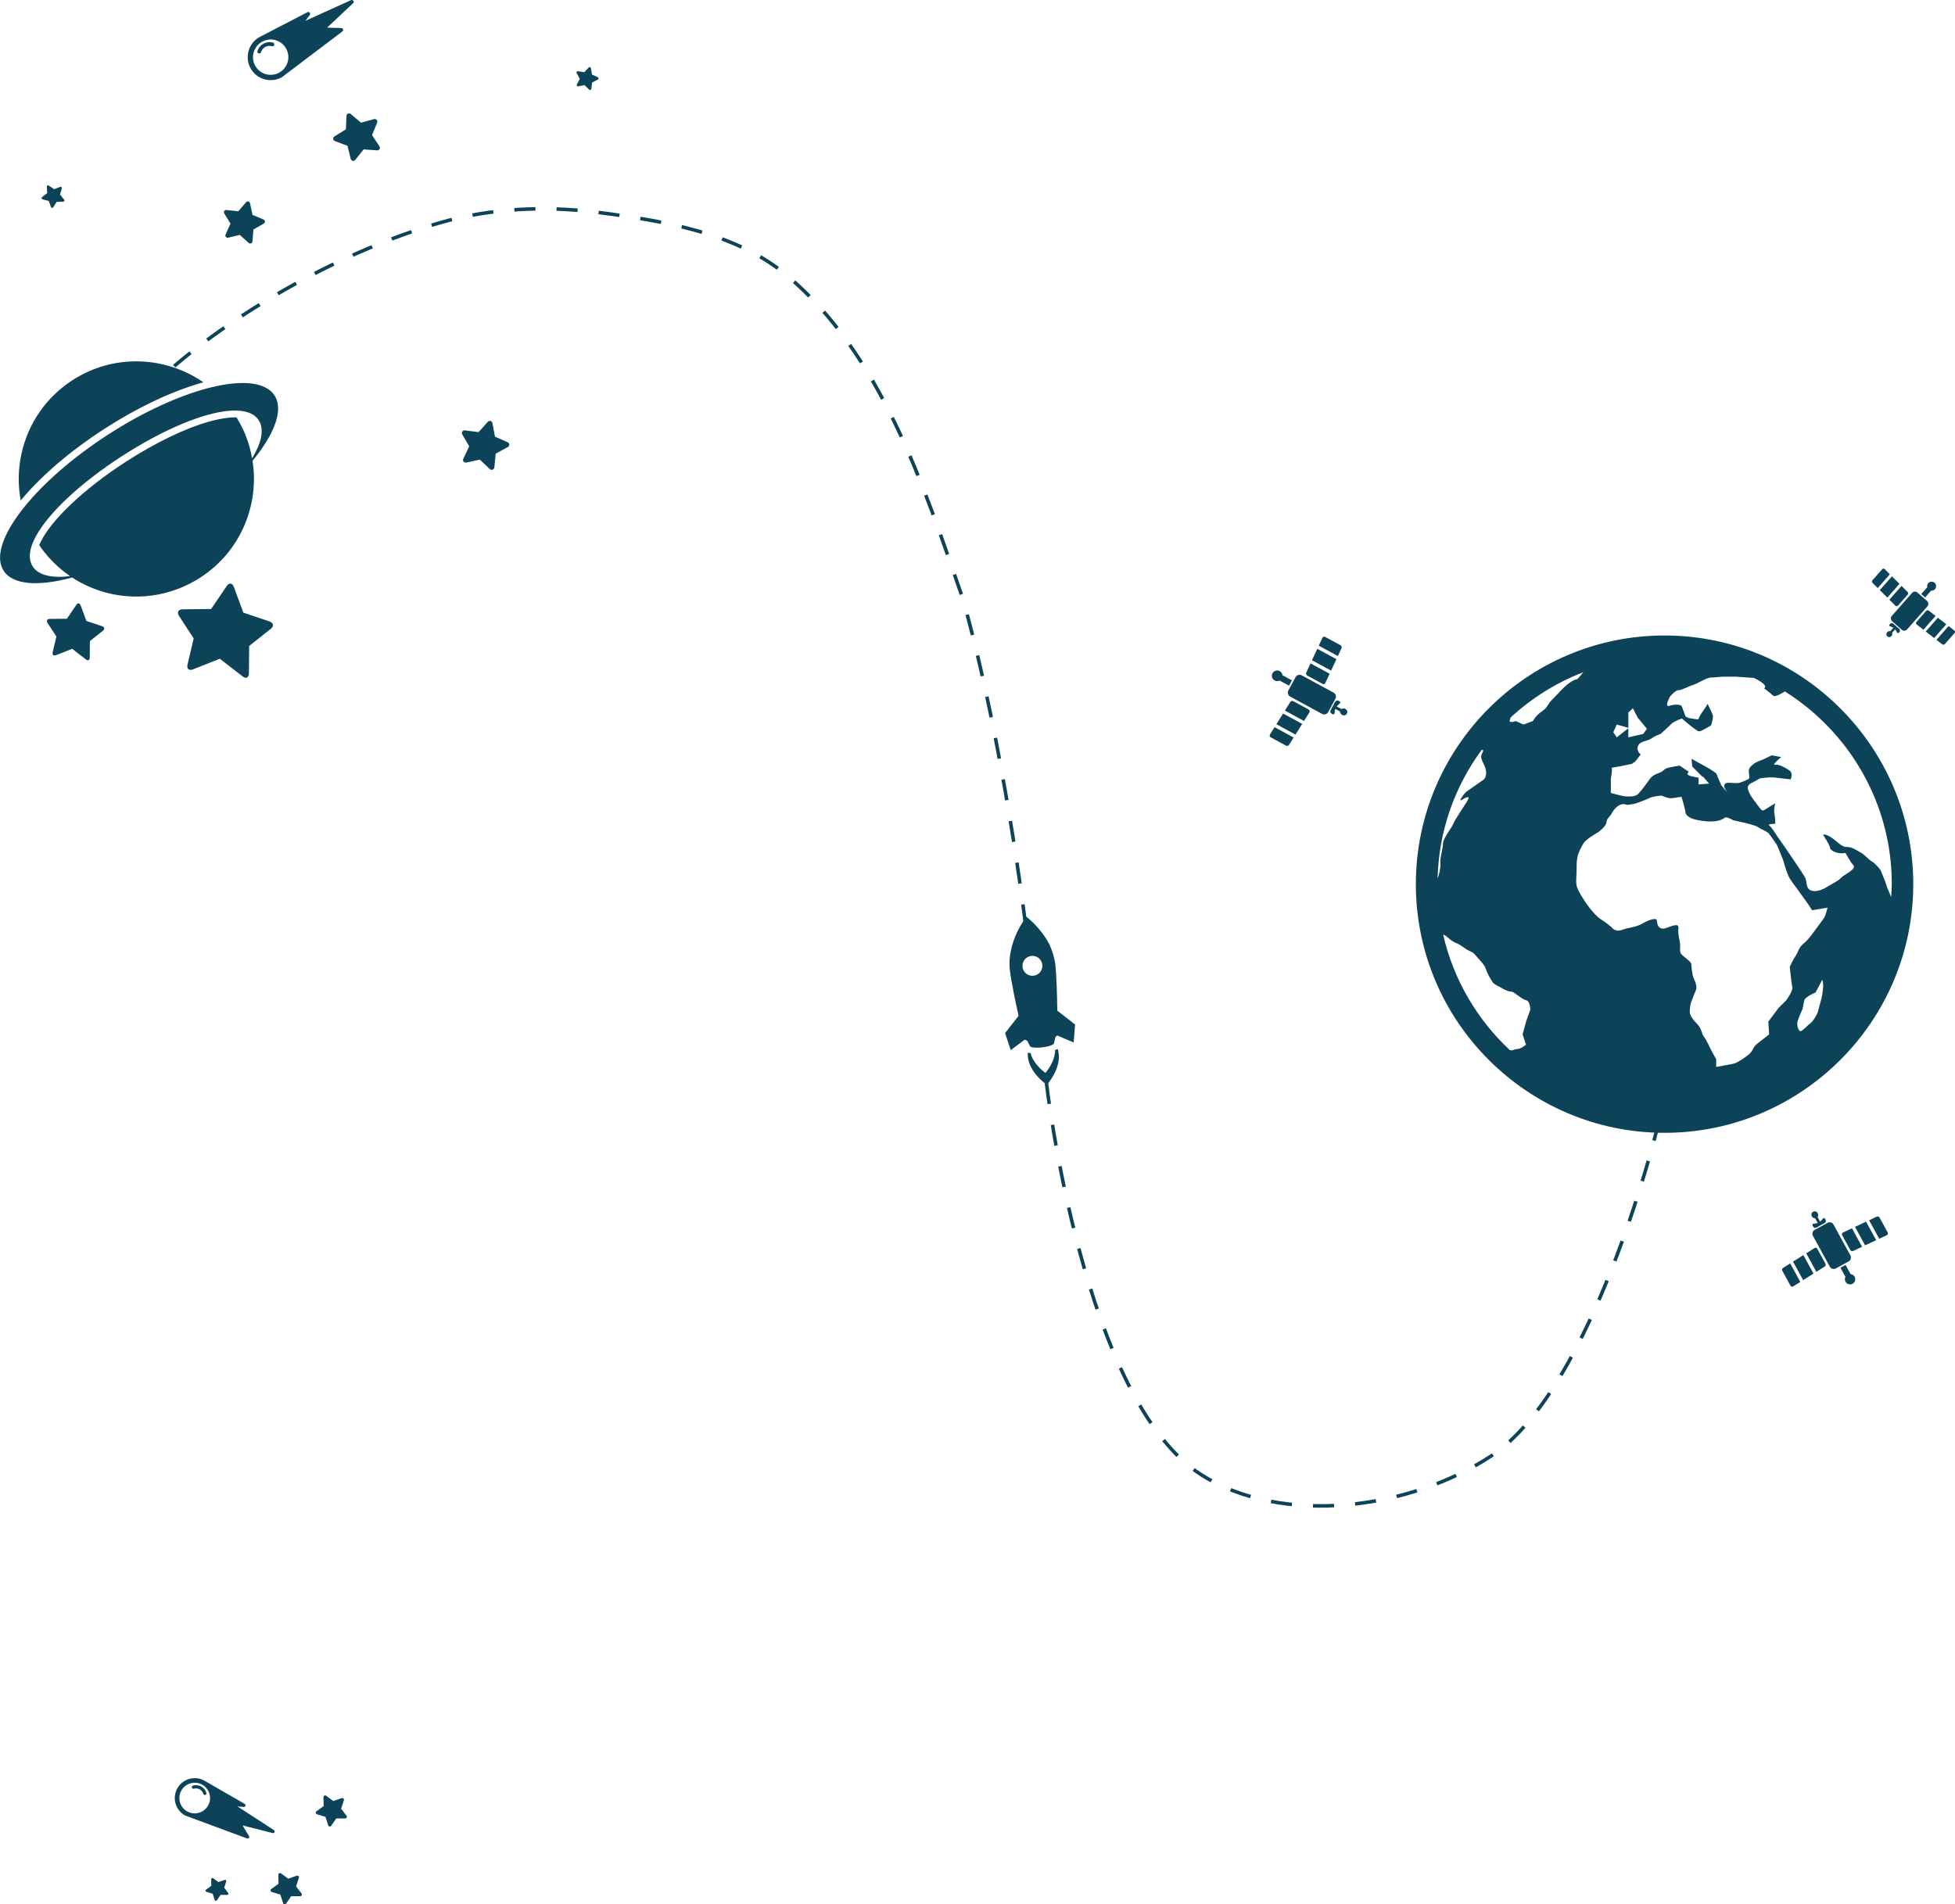 <?xml version="1.0" encoding="UTF-8" standalone="no"?>
<!-- Generator: Adobe Illustrator 16.0.4, SVG Export Plug-In . SVG Version: 6.00 Build 0)  -->

<svg
   xmlns:dc="http://purl.org/dc/elements/1.1/"
   xmlns:cc="http://creativecommons.org/ns#"
   xmlns:rdf="http://www.w3.org/1999/02/22-rdf-syntax-ns#"
   xmlns:svg="http://www.w3.org/2000/svg"
   xmlns="http://www.w3.org/2000/svg"
   xmlns:sodipodi="http://sodipodi.sourceforge.net/DTD/sodipodi-0.dtd"
   xmlns:inkscape="http://www.inkscape.org/namespaces/inkscape"
   version="1.1"
   id="Capa_1"
   x="0px"
   y="0px"
   width="1444.884"
   height="1407.601"
   viewBox="0 0 1444.884 1407.601"
   enable-background="new 0 0 42.504 55.473"
   xml:space="preserve"
   inkscape:version="0.48.3.1 r9886"
   sodipodi:docname="planet.svg"
   inkscape:export-filename="/home/maria/Sviluppo/entpy-contest/contest/website/static/website/img/planet.png"
   inkscape:export-xdpi="58"
   inkscape:export-ydpi="58"><defs
   id="defs7" /><sodipodi:namedview
   pagecolor="#ffffff"
   bordercolor="#666666"
   borderopacity="1"
   objecttolerance="10"
   gridtolerance="10"
   guidetolerance="10"
   inkscape:pageopacity="0"
   inkscape:pageshadow="2"
   inkscape:window-width="1375"
   inkscape:window-height="876"
   id="namedview5"
   showgrid="false"
   inkscape:zoom="0.99033775"
   inkscape:cx="163.84251"
   inkscape:cy="1053.731"
   inkscape:window-x="65"
   inkscape:window-y="24"
   inkscape:window-maximized="1"
   inkscape:current-layer="Capa_1"
   fit-margin-top="0"
   fit-margin-left="0"
   fit-margin-right="0"
   fit-margin-bottom="0" />

<path
   inkscape:connector-curvature="0"
   d="m 758.631,677.657 c 0,0 -8.476,10.217 -11.43,24.75 -1.049,4.327 -1.456,9.626 -0.827,14.8 1.016,8.366 3.944,22.418 6.429,33.624 l -9.983,12.744 4.158,12.619 10.369,-7.756 c 0.371,0.249 0.943,0.542 1.827,0.799 l 2.164,4.157 c 0,0 0.706,1.489 8.756,0.774 8.28,-1.003 8.834,-2.911 8.834,-2.911 l 1.185,-4.89 c 0.591,-0.408 0.965,-0.765 1.169,-1.027 l 12.256,5.191 1.015,-13.248 -13.136,-10.29 c -0.177,-11.481 -0.56,-25.698 -1.417,-33.878 -0.628,-5.173 -2.292,-10.221 -4.122,-14.459 -6.577,-13.11 -17.248,-21.001 -17.248,-21.001 z m 10.202,40.759 c -2.502,3.194 -7.156,3.757 -10.347,1.257 -3.194,-2.502 -3.759,-7.153 -1.257,-10.347 2.5,-3.191 7.153,-3.759 10.347,-1.257 3.191,2.5 3.757,7.156 1.257,10.347 z m 10.951,57.73 c 0.744,-0.353 1.262,-0.416 2.007,-0.769 0.125,1.035 0.541,2.297 0.665,3.334 1.446,11.899 -8.74,23.108 -8.74,23.108 0,0 -12.579,-8.449 -14.021,-20.346 -0.125,-1.035 -0.022,-2.357 -0.15,-3.394 0.808,0.165 1.323,0.104 2.132,0.265 2.1,8.667 10.971,14.679 10.971,14.679 0,0 7.17,-7.958 7.136,-16.879 z"
   id="path3-6"
   style="fill:#0c4359;fill-opacity:1"
   inkscape:transform-center-x="-4.8268192"
   inkscape:transform-center-y="-7.1676543" /><g
   style="fill:#0c4359;fill-opacity:1"
   id="g3779"
   transform="matrix(0.379,0.112,-0.112,0.379,193.645,-22.033)"
   inkscape:transform-center-x="-25.955103"
   inkscape:transform-center-y="-6.6835015"><path
     style="fill:#0c4359;fill-opacity:1"
     id="path3781"
     d="m 61.618,194.37 c 11.479,0 22.271,-4.47 30.388,-12.586 0.123,-0.124 1.701,-2.24 1.805,-2.38 l 82.84,-112.195 c 0.883,-1.195 0.915,-2.817 0.08,-4.046 -0.835,-1.229 -2.353,-1.797 -3.791,-1.417 l -25.804,6.83 33.721,-57.68 c 0.864,-1.478 0.532,-3.364 -0.784,-4.458 -1.317,-1.093 -3.231,-1.076 -4.527,0.044 l -70.913,61.322 4.812,-12.774 c 0.577,-1.53 0.016,-3.256 -1.35,-4.156 -1.366,-0.9 -3.173,-0.733 -4.352,0.4 l -72.511,69.735 c -16.755,16.755 -16.755,44.019 0,60.775 8.116,8.116 18.908,12.586 30.386,12.586 z m 10e-4,-76.045 c 18.235,0 33.07,14.835 33.07,33.071 0,18.236 -14.835,33.071 -33.07,33.071 -18.235,0 -33.071,-14.835 -33.071,-33.071 0,-18.236 14.835,-33.071 33.071,-33.071 z"
     inkscape:connector-curvature="0" /><path
     style="fill:#0c4359;fill-opacity:1"
     id="path3783"
     d="m 41.722,147.516 c 0,-1.389 0.192,-2.73 0.519,-4.019 1.473,-5.812 6.046,-10.386 11.858,-11.858 1.289,-0.327 2.63,-0.519 4.019,-0.519 1.933,0 3.5,-1.567 3.5,-3.5 0,-1.933 -1.567,-3.5 -3.5,-3.5 -12.9,0 -23.396,10.496 -23.396,23.396 0,1.933 1.567,3.5 3.5,3.5 1.933,0 3.5,-1.567 3.5,-3.5 z"
     inkscape:connector-curvature="0" /></g><path
   style="fill:#0c4359;fill-opacity:1"
   id="path3791"
   d="m 45.716,139.206 -1.349,4.63 3.05,3.736 c 0.219,0.269 0.267,0.64 0.123,0.956 -0.081,0.178 -0.217,0.323 -0.381,0.416 -0.126,0.069 -0.27,0.113 -0.421,0.118 l -4.821,0.148 -2.611,4.055 c -0.188,0.293 -0.526,0.452 -0.871,0.413 -0.345,-0.043 -0.638,-0.271 -0.755,-0.599 l -1.63,-4.539 -4.663,-1.23 c -0.337,-0.088 -0.592,-0.36 -0.662,-0.7 -0.069,-0.34 0.061,-0.69 0.336,-0.903 l 3.813,-2.953 -0.27,-4.816 c -0.021,-0.347 0.159,-0.675 0.461,-0.845 0.303,-0.171 0.675,-0.155 0.963,0.043 l 3.987,2.714 4.497,-1.745 c 0.323,-0.126 0.691,-0.052 0.946,0.178 0.257,0.235 0.356,0.595 0.26,0.928 z"
   inkscape:connector-curvature="0" /><path
   inkscape:connector-curvature="0"
   d="m 278.737,90.602 -3.766,9.259 5.493,8.352 c 0.394,0.601 0.413,1.377 0.05,1.998 -0.206,0.352 -0.516,0.619 -0.875,0.776 -0.276,0.126 -0.582,0.18 -0.894,0.144 l -9.97,-0.72 -6.246,7.805 c -0.45,0.564 -1.18,0.82 -1.884,0.666 -0.703,-0.162 -1.258,-0.695 -1.43,-1.395 l -2.395,-9.705 -9.352,-3.528 c -0.675,-0.253 -1.144,-0.869 -1.216,-1.585 -0.07,-0.716 0.273,-1.411 0.884,-1.792 l 8.489,-5.279 0.467,-9.987 c 0.03,-0.72 0.471,-1.357 1.131,-1.646 0.661,-0.289 1.426,-0.18 1.976,0.287 l 7.644,6.443 9.642,-2.643 c 0.694,-0.189 1.436,0.036 1.912,0.569 0.48,0.539 0.608,1.302 0.338,1.968 z"
   id="path3793"
   style="fill:#0c4359;fill-opacity:1" /><path
   style="fill:#0c4359;fill-opacity:1"
   id="path3795"
   d="m 441.909,58.764 -4.282,2.218 -0.601,4.785 c -0.044,0.344 -0.28,0.635 -0.607,0.749 -0.185,0.061 -0.383,0.069 -0.564,0.009 -0.139,-0.043 -0.269,-0.118 -0.376,-0.223 l -3.433,-3.388 -4.737,0.907 c -0.341,0.069 -0.69,-0.069 -0.9,-0.346 -0.209,-0.277 -0.244,-0.649 -0.088,-0.96 l 2.161,-4.312 -2.327,-4.224 c -0.168,-0.304 -0.148,-0.677 0.05,-0.962 0.199,-0.285 0.542,-0.432 0.886,-0.38 l 4.768,0.722 3.3,-3.518 c 0.237,-0.255 0.598,-0.351 0.93,-0.249 0.333,0.101 0.579,0.382 0.635,0.725 l 0.787,4.759 4.366,2.051 c 0.314,0.147 0.518,0.461 0.523,0.808 0.008,0.347 -0.185,0.669 -0.492,0.828 z"
   inkscape:connector-curvature="0" /><path
   style="fill:#0c4359;fill-opacity:1"
   id="path3799"
   d="m 194.958,165.235 -7.659,4.406 -0.713,8.808 c -0.052,0.633 -0.461,1.184 -1.051,1.42 -0.334,0.127 -0.696,0.159 -1.032,0.063 -0.258,-0.063 -0.501,-0.194 -0.706,-0.379 l -6.557,-5.923 -8.597,2.044 c -0.62,0.143 -1.268,-0.063 -1.675,-0.56 -0.405,-0.49 -0.498,-1.168 -0.238,-1.75 l 3.607,-8.067 -4.6,-7.544 c -0.333,-0.543 -0.325,-1.228 0.013,-1.766 0.341,-0.538 0.957,-0.835 1.59,-0.768 l 8.787,0.936 5.756,-6.706 c 0.413,-0.484 1.066,-0.69 1.683,-0.532 0.618,0.159 1.09,0.652 1.221,1.274 l 1.824,8.647 8.157,3.401 c 0.587,0.244 0.985,0.801 1.023,1.436 0.041,0.636 -0.284,1.238 -0.834,1.555 z"
   inkscape:connector-curvature="0" /><path
   inkscape:connector-curvature="0"
   d="m 342.393,339.166 4.379,-9.284 -5.165,-8.872 c -0.375,-0.638 -0.341,-1.438 0.061,-2.052 0.23,-0.348 0.564,-0.607 0.941,-0.747 0.288,-0.111 0.606,-0.148 0.924,-0.111 l 10.184,1.296 6.841,-7.654 c 0.493,-0.551 1.256,-0.774 1.969,-0.577 0.712,0.199 1.251,0.784 1.389,1.51 l 1.915,10.086 9.393,4.141 c 0.678,0.297 1.124,0.955 1.159,1.692 0.031,0.739 -0.359,1.431 -1.007,1.787 l -9,4.938 -1.038,10.215 c -0.074,0.736 -0.558,1.366 -1.251,1.624 -0.694,0.26 -1.471,0.092 -2.011,-0.406 l -7.478,-7.034 -10.036,2.171 c -0.721,0.148 -1.471,-0.111 -1.929,-0.691 -0.462,-0.579 -0.551,-1.37 -0.237,-2.037 z"
   id="path3031"
   style="fill:#0c4359;fill-opacity:1" /><g
   id="g4150"
   transform="matrix(8.661,0,0,8.661,-960.387,370.534)"
   style="fill:#0c4359;fill-opacity:1"><g
     style="fill:#0c4359;fill-opacity:1"
     id="g3019"
     transform="matrix(0.011,0.038,-0.038,0.011,132.577,106.658)"><path
       style="fill:#0c4359;fill-opacity:1"
       id="path3021"
       d="m 61.618,194.37 c 11.479,0 22.271,-4.47 30.388,-12.586 0.123,-0.124 1.701,-2.24 1.805,-2.38 l 82.84,-112.195 c 0.883,-1.195 0.915,-2.817 0.08,-4.046 -0.835,-1.229 -2.353,-1.797 -3.791,-1.417 l -25.804,6.83 33.721,-57.68 c 0.864,-1.478 0.532,-3.364 -0.784,-4.458 -1.317,-1.093 -3.231,-1.076 -4.527,0.044 l -70.913,61.322 4.812,-12.774 c 0.577,-1.53 0.016,-3.256 -1.35,-4.156 -1.366,-0.9 -3.173,-0.733 -4.352,0.4 l -72.511,69.735 c -16.755,16.755 -16.755,44.019 0,60.775 8.116,8.116 18.908,12.586 30.386,12.586 z m 10e-4,-76.045 c 18.235,0 33.07,14.835 33.07,33.071 0,18.236 -14.835,33.071 -33.07,33.071 -18.235,0 -33.071,-14.835 -33.071,-33.071 0,-18.236 14.835,-33.071 33.071,-33.071 z"
       inkscape:connector-curvature="0" /><path
       style="fill:#0c4359;fill-opacity:1"
       id="path3023"
       d="m 41.722,147.516 c 0,-1.389 0.192,-2.73 0.519,-4.019 1.473,-5.812 6.046,-10.386 11.858,-11.858 1.289,-0.327 2.63,-0.519 4.019,-0.519 1.933,0 3.5,-1.567 3.5,-3.5 0,-1.933 -1.567,-3.5 -3.5,-3.5 -12.9,0 -23.396,10.496 -23.396,23.396 0,1.933 1.567,3.5 3.5,3.5 1.933,0 3.5,-1.567 3.5,-3.5 z"
       inkscape:connector-curvature="0" /></g><path
     inkscape:connector-curvature="0"
     d="m 138.714,110.471 0.615,0.449 0.718,-0.252 c 0.052,-0.018 0.109,-0.005 0.149,0.033 0.022,0.022 0.036,0.05 0.041,0.079 0.004,0.023 0.002,0.046 -0.005,0.069 l -0.237,0.723 0.461,0.605 c 0.033,0.044 0.039,0.102 0.015,0.151 -0.024,0.049 -0.075,0.08 -0.129,0.08 l -0.761,-0.002 -0.433,0.626 c -0.031,0.045 -0.085,0.069 -0.139,0.061 -0.054,-0.008 -0.099,-0.046 -0.116,-0.098 l -0.233,-0.725 -0.729,-0.219 c -0.053,-0.015 -0.092,-0.06 -0.101,-0.114 -0.009,-0.054 0.013,-0.109 0.058,-0.141 l 0.617,-0.446 -0.017,-0.761 c -0.001,-0.055 0.029,-0.106 0.077,-0.131 0.049,-0.025 0.107,-0.021 0.152,0.011 z"
     id="path3150"
     style="fill:#0c4359;fill-opacity:1" /><path
     style="fill:#0c4359;fill-opacity:1"
     id="path3152"
     d="m 129.075,117.506 0.452,0.33 0.528,-0.185 c 0.038,-0.013 0.081,-0.003 0.109,0.024 0.016,0.016 0.027,0.036 0.03,0.058 0.003,0.017 0.002,0.034 -0.004,0.051 l -0.174,0.532 0.339,0.445 c 0.025,0.032 0.029,0.075 0.011,0.111 -0.018,0.036 -0.055,0.059 -0.095,0.059 l -0.56,-10e-4 -0.318,0.46 c -0.023,0.033 -0.063,0.05 -0.103,0.045 -0.04,-0.006 -0.073,-0.034 -0.085,-0.072 l -0.172,-0.533 -0.536,-0.161 c -0.039,-0.011 -0.067,-0.044 -0.074,-0.084 -0.007,-0.04 0.01,-0.08 0.042,-0.103 l 0.454,-0.328 -0.013,-0.559 c -9.7e-4,-0.04 0.021,-0.078 0.057,-0.096 0.036,-0.019 0.079,-0.015 0.111,0.008 z"
     inkscape:connector-curvature="0" /><path
     inkscape:connector-curvature="0"
     d="m 134.866,117.096 0.618,0.451 0.722,-0.253 c 0.052,-0.018 0.11,-0.005 0.149,0.033 0.022,0.022 0.036,0.05 0.041,0.08 0.004,0.023 0.002,0.046 -0.005,0.069 l -0.238,0.727 0.464,0.609 c 0.034,0.044 0.039,0.103 0.015,0.152 -0.025,0.049 -0.075,0.081 -0.13,0.08 l -0.765,-0.002 -0.435,0.629 c -0.031,0.045 -0.086,0.069 -0.14,0.061 -0.055,-0.008 -0.1,-0.046 -0.117,-0.099 l -0.235,-0.728 -0.733,-0.22 c -0.053,-0.016 -0.092,-0.06 -0.101,-0.114 -0.009,-0.054 0.013,-0.109 0.058,-0.141 l 0.62,-0.448 -0.018,-0.765 c -10e-4,-0.055 0.029,-0.106 0.078,-0.131 0.049,-0.026 0.108,-0.021 0.152,0.011 z"
     id="path3154"
     style="fill:#0c4359;fill-opacity:1" /></g><g
   id="g3110"
   transform="matrix(12.974,0,0,12.974,1046.415,469.708)"
   inkscape:transform-center-x="33.892839"
   inkscape:transform-center-y="-47.661861"
   style="fill:#0c4359;fill-opacity:1"><path
     inkscape:connector-curvature="0"
     d="M 14.167,0 C 6.356,0 0,6.355 0,14.167 c 0,7.812 6.356,14.167 14.167,14.167 7.812,0 14.168,-6.354 14.168,-14.167 C 28.335,6.355 21.979,0 14.167,0 z M 11.443,5.072 12.105,5.26 V 4.389 l 0.258,-0.243 0.276,0.536 0.526,0.635 -0.213,0.292 -0.848,0.195 V 5.288 L 11.442,5.804 11.25,5.511 11.443,5.072 z M 1.239,13.851 c 0.066,-2.742 0.989,-5.269 2.513,-7.336 0.051,0.007 0.087,0.02 0.087,0.02 0,0.195 -0.266,0.242 0,0.732 0.34,0.634 0.048,0.927 0.048,0.927 0,0 -0.83,0.585 -0.976,0.683 C 2.765,8.974 2.375,9.511 2.618,9.364 2.862,9.218 3.154,9.072 2.911,9.462 2.667,9.853 2.228,10.486 2.131,10.731 2.034,10.976 1.546,11.56 1.546,11.853 c 0,0.293 -0.195,0.879 -0.146,1.123 0.033,0.169 -0.076,0.67 -0.161,0.875 z m 5.038,8.148 -0.196,0.73 0.196,0.585 c 0,0 -0.294,0.245 -0.487,0.245 -0.18,0 -0.241,0.113 -0.438,0.061 -1.86,-1.738 -3.21,-4.01 -3.795,-6.576 0.063,0.016 0.153,0.062 0.28,0.174 0.184,0.16 0.293,0.242 0.537,0.341 0.243,0.099 0.341,0.243 0.634,0.389 0.293,0.148 0.196,0.05 0.585,0.489 0.391,0.438 0.342,0.438 0.439,0.682 0.097,0.244 0.244,0.488 0.342,0.635 0.098,0.147 0.39,0.244 0.536,0.342 0.146,0.097 0.39,0.195 0.536,0.195 0.147,0 0.586,0.439 0.83,0.487 0.244,0.05 0.244,0.538 0.244,0.538 L 6.277,21.999 z M 8.228,3.171 C 7.594,3.853 7.74,3.658 7.594,3.853 7.448,4.048 7.496,4.096 7.154,4.341 6.813,4.584 6.667,4.877 6.667,4.877 L 6.13,5.072 5.692,4.877 c 0,0 -0.392,0.147 -0.343,-0.049 C 5.363,4.777 5.383,4.723 5.406,4.666 6.6,3.564 7.997,2.687 9.539,2.093 9.387,2.288 9.203,2.488 9.203,2.488 c 0,0 -0.341,-10e-4 -0.975,0.683 z m 14.877,17.51 c -0.051,0.194 -0.146,0.536 -0.195,0.731 -0.049,0.195 -0.293,0.586 -0.438,0.683 -0.146,0.098 -0.391,0.391 -0.536,0.44 -0.146,0.049 -0.245,-0.343 -0.196,-0.537 0.051,-0.197 0.293,-0.732 0.293,-0.732 0,0 0.049,-0.292 0.098,-0.488 0.05,-0.193 0.635,-0.438 0.635,-0.438 l 0.391,-0.732 c 0,0 0.049,0.196 0.049,0.342 -0.003,0.145 -0.052,0.536 -0.101,0.731 z m 0.146,-4.585 c -0.098,0.146 -0.391,0.535 -0.537,0.73 -0.146,0.195 -0.34,0.488 -0.633,0.732 -0.293,0.244 -0.295,0.486 -0.439,0.684 -0.146,0.195 -0.342,0.633 -0.342,0.633 0,0 0.098,0.977 0.146,1.172 0.05,0.195 -0.341,0.73 -0.341,0.73 l -0.439,0.439 -0.588,0.781 0.047,0.73 c 0,0 -0.443,0.342 -0.688,0.537 -0.242,0.195 -0.204,0.341 -0.399,0.537 -0.193,0.193 -0.711,0.535 -0.906,0.585 -0.194,0.049 -1.023,0.194 -1.023,0.194 v -0.438 l -0.27,-0.488 c 0,0 -0.271,-0.584 -0.418,-0.781 -0.146,-0.194 -0.145,-0.488 -0.389,-0.731 -0.244,-0.244 -0.363,-0.438 -0.412,-0.586 -0.05,-0.146 0.036,-0.584 0.036,-0.584 0,0 0.188,-0.537 0.286,-0.731 0.098,-0.195 -0.003,-0.488 -0.102,-0.684 -0.098,-0.196 -0.146,-0.684 -0.146,-0.829 0,-0.145 -0.394,-0.392 -0.539,-0.537 -0.146,-0.147 -0.098,-0.342 -0.098,-0.536 0,-0.195 -0.146,-0.635 -0.099,-0.976 0.049,-0.341 -0.438,-0.099 -0.73,0 -0.293,0.097 -0.487,-0.099 -0.487,-0.392 0,-0.291 -0.536,-0.047 -0.878,0.146 -0.343,0.195 -0.732,0.195 -1.124,0.341 -0.389,0.146 -0.583,-0.146 -0.583,-0.146 0,0 -0.343,-0.293 -0.585,-0.439 -0.245,-0.146 -0.489,-0.438 -0.685,-0.682 -0.194,-0.245 -0.683,-0.977 -0.73,-1.268 -0.049,-0.294 0,-0.49 0,-0.831 0,-0.341 0,-0.536 0.048,-0.78 0.049,-0.244 0.195,-0.537 0.342,-0.781 0.146,-0.244 0.683,-0.536 0.828,-0.634 0.146,-0.097 0.488,-0.389 0.488,-0.585 0,-0.195 0.196,-0.292 0.292,-0.488 0.099,-0.195 0.44,-0.682 0.879,-0.487 0,0 0.389,-0.048 0.535,-0.097 0.146,-0.049 0.536,-0.194 0.729,-0.292 0.195,-0.098 0.681,-0.144 0.681,-0.144 0,0 0.384,0.153 0.53,0.153 0.146,0 0.623,-0.085 0.623,-0.085 0,0 0.22,0.707 0.22,0.854 0,0.147 0.146,0.292 0.392,0.39 0.242,0.097 1.365,0.341 1.854,-0.049 0.113,-0.09 0.486,0.146 0.486,0.146 0,0 1.219,0.244 1.414,0.39 0.196,0.147 0.537,0.245 0.635,0.392 0.099,0.146 0.438,0.585 0.486,0.731 0.051,0.146 0.295,0.684 0.344,0.878 0.049,0.195 0.194,0.683 0.34,0.927 0.146,0.245 0.977,1.316 1.269,1.805 l 0.88,-0.146 c -0.004,0.005 -0.102,0.444 -0.2,0.59 z m 3.561,-1.852 c -0.048,-0.196 -0.341,-0.879 -0.341,-0.879 0,0 -0.293,-0.39 -0.488,-0.488 -0.194,-0.098 -0.341,-0.342 -0.683,-0.536 -0.342,-0.196 -0.487,-0.293 -0.779,-0.293 -0.294,0 -0.585,-0.391 -0.928,-0.586 -0.342,-0.194 -0.391,-0.097 -0.391,-0.097 0,0 0.391,0.585 0.391,0.731 0,0.146 0.438,0.39 0.879,0.292 0,0 0.292,0.537 0.438,0.683 0.146,0.146 -0.049,0.293 -0.341,0.488 -0.293,0.194 -0.243,0.146 -0.392,0.292 -0.146,0.146 -0.633,0.392 -0.78,0.488 -0.146,0.097 -0.731,0.39 -1.022,0.097 -0.144,-0.141 -0.1,-0.438 -0.195,-0.634 -0.098,-0.195 -1.122,-1.707 -1.61,-2.389 -0.085,-0.12 -0.293,-0.49 -0.438,-0.585 -0.146,-0.099 0.343,-0.099 0.343,-0.099 0,0 0,-0.342 -0.05,-0.585 -0.049,-0.244 0.05,-0.585 0.05,-0.585 0,0 -0.488,0.292 -0.636,0.39 C 19.693,10.047 19.546,9.755 19.353,9.51 19.158,9.267 18.962,8.973 18.914,8.729 18.865,8.486 19.158,8.388 19.158,8.388 l 0.438,-0.243 c 0,0 0.537,-0.097 0.88,-0.049 0.341,0.049 0.877,0.098 0.877,0.098 0,0 0.146,-0.342 -0.05,-0.488 C 21.11,7.56 20.668,7.316 20.474,7.365 20.28,7.413 20.571,7.121 20.814,6.926 l -0.54,-0.098 c 0,0 -0.491,0.244 -0.639,0.293 -0.146,0.048 -0.399,0.146 -0.596,0.39 -0.193,0.244 0.078,0.585 -0.117,0.683 -0.193,0.098 -0.326,0.146 -0.473,0.194 -0.146,0.049 -0.609,0 -0.609,0 -0.504,0 -0.182,0.46 -0.051,0.623 L 17.399,8.535 17.11,7.851 c 0,0 -0.416,-0.292 -0.61,-0.389 C 16.303,7.365 15.703,7.023 15.703,7.023 l 0.041,0.439 0.565,0.572 0.05,0.013 0.346,0.39 -0.598,0.049 V 8.101 c -1,-0.148 -0.504,-0.3 -0.572,-0.347 -0.145,-0.097 -0.51,-0.342 -0.51,-0.342 0,0 -0.588,0.098 -0.734,0.147 -0.147,0.049 -0.193,0.195 -0.485,0.292 -0.294,0.098 -0.43,0.244 -0.527,0.39 -0.097,0.146 -0.416,0.585 -0.609,0.78 -0.196,0.196 -0.562,0.146 -0.708,0.146 -0.147,0 -0.854,-0.195 -0.854,-0.195 V 8.145 c 0,0 0.098,-0.464 0.049,-0.61 l 0.429,-0.072 0.713,-0.147 0.21,-0.147 0.3,-0.39 c 0,0 -0.337,-0.244 -0.094,-0.585 0.117,-0.164 0.538,-0.195 0.733,-0.341 0.194,-0.146 0.489,-0.244 0.489,-0.244 0,0 0.342,-0.292 0.683,-0.634 0,0 0.244,-0.147 0.536,-0.245 0,0 0.83,0.732 0.977,0.732 0.147,0 0.684,-0.341 0.684,-0.341 0,0 0.146,-0.438 0.098,-0.585 -0.049,-0.146 -0.293,-0.634 -0.293,-0.634 0,0 -0.146,0.244 -0.291,0.439 -0.146,0.195 -0.246,0.439 -0.246,0.439 0,0 -0.684,-0.047 -0.731,-0.193 C 15.304,4.44 15.208,4.199 15.158,4.054 15.111,3.907 14.72,3.912 14.429,4.01 c -0.294,0.098 0.047,-0.526 0.047,-0.526 0,0 0.294,-0.368 0.488,-0.368 0.193,0 0.635,-0.25 0.828,-0.298 0.195,-0.049 0.782,-0.424 1.024,-0.424 0.244,0 0.537,-0.046 0.685,-0.046 0.146,0 0.73,0 0.73,0 l 1.023,0.069 c 0,0 0.879,0.4 0.584,0.596 0,0 0.344,0.25 0.49,0.396 0.137,0.138 0.49,-0.108 0.693,-0.221 3.65,2.292 6.091,6.352 6.091,10.971 0,0.248 -0.022,0.495 -0.036,0.74 -0.094,-0.232 -0.231,-0.527 -0.264,-0.655 z"
     id="path3112"
     style="fill:#0c4359;fill-opacity:1" /><polygon
     points="11.722,5.288 11.738,5.268 11.722,5.26 "
     id="polygon3114"
     style="fill:#0c4359;fill-opacity:1" /></g><g
   id="g3300"
   transform="matrix(0.475,0.139,-0.139,0.475,1330.964,879.621)"
   style="fill:#0c4359;fill-opacity:1">
	<path
   id="path3302"
   d="M 51.991,35.759 36.512,51.238 c -2.565,2.565 -2.565,6.723 0,9.287 l 37.149,37.149 c 2.565,2.565 6.723,2.565 9.287,0 L 98.427,82.195 c 2.565,-2.565 2.565,-6.723 0,-9.287 L 61.278,35.759 c -2.564,-2.565 -6.722,-2.565 -9.287,0 z"
   inkscape:connector-curvature="0"
   style="fill:#0c4359;fill-opacity:1" />
	<path
   id="path3304"
   d="m 26.679,25.925 c -4.146,4.146 1.042,10.302 5.547,8.461 l 5.716,5.716 c -4.134,2.785 -9.336,2.804 -5.678,6.462 4.157,4.157 6.526,-0.213 10.683,-4.37 4.157,-4.157 8.527,-6.526 4.37,-10.683 -3.659,-3.659 -3.677,1.544 -6.462,5.678 l -5.716,-5.716 c 1.842,-4.506 -4.314,-9.694 -8.46,-5.548 z"
   inkscape:connector-curvature="0"
   style="fill:#0c4359;fill-opacity:1" />
	<path
   id="path3306"
   d="m 142.129,28.594 c 1.273,-1.137 1.327,-3.036 0.12,-4.243 L 124.351,6.453 C 123.144,5.246 121.134,5.189 119.86,6.326 l -9.397,8.3 22.269,22.269 9.397,-8.301 z"
   inkscape:connector-curvature="0"
   style="fill:#0c4359;fill-opacity:1" />
	<polygon
   id="polygon3308"
   points="115.283,52.306 128.978,40.21 106.709,17.941 93.014,30.037 "
   style="fill:#0c4359;fill-opacity:1" />
	<path
   id="path3310"
   d="m 78.217,43.106 c -1.273,1.137 -1.327,3.036 -0.12,4.243 l 17.899,17.899 c 1.207,1.207 3.217,1.264 4.491,0.127 l 11.042,-9.753 -22.27,-22.269 -11.042,9.753 z"
   inkscape:connector-curvature="0"
   style="fill:#0c4359;fill-opacity:1" />
	<path
   id="path3312"
   d="m 102.434,112.607 c 3.017,3.017 7.909,3.017 10.926,0 3.017,-3.017 3.017,-7.909 0,-10.926 -1.867,-1.867 -4.452,-2.576 -6.867,-2.132 l -10.98,-10.98 -6.191,6.192 10.98,10.98 c -0.444,2.414 0.265,4.998 2.132,6.866 z"
   inkscape:connector-curvature="0"
   style="fill:#0c4359;fill-opacity:1" />
	<polygon
   id="polygon3314"
   points="53.161,114.428 30.892,92.159 18.796,105.854 41.065,128.123 "
   style="fill:#0c4359;fill-opacity:1" />
	<path
   id="path3316"
   d="m 43.961,77.362 -9.753,11.042 22.269,22.269 9.753,-11.042 c 1.137,-1.273 1.08,-3.284 -0.127,-4.491 L 48.204,77.242 c -1.207,-1.207 -3.107,-1.153 -4.243,0.12 z"
   inkscape:connector-curvature="0"
   style="fill:#0c4359;fill-opacity:1" />
	<path
   id="path3318"
   d="m 7.18,119.005 c -1.137,1.273 -1.08,3.284 0.127,4.491 l 17.899,17.899 c 1.207,1.207 3.107,1.153 4.243,-0.12 l 8.3,-9.397 -22.269,-22.27 -8.3,9.397 z"
   inkscape:connector-curvature="0"
   style="fill:#0c4359;fill-opacity:1" />
</g><g
   transform="matrix(-0.027,-0.43,0.43,-0.027,1384.46,482.541)"
   id="g3336"
   style="fill:#0c4359;fill-opacity:1">
	<path
   inkscape:connector-curvature="0"
   d="M 51.991,35.759 36.512,51.238 c -2.565,2.565 -2.565,6.723 0,9.287 l 37.149,37.149 c 2.565,2.565 6.723,2.565 9.287,0 L 98.427,82.195 c 2.565,-2.565 2.565,-6.723 0,-9.287 L 61.278,35.759 c -2.564,-2.565 -6.722,-2.565 -9.287,0 z"
   id="path3338"
   style="fill:#0c4359;fill-opacity:1" />
	<path
   inkscape:connector-curvature="0"
   d="m 26.679,25.925 c -4.146,4.146 1.042,10.302 5.547,8.461 l 5.716,5.716 c -4.134,2.785 -9.336,2.804 -5.678,6.462 4.157,4.157 6.526,-0.213 10.683,-4.37 4.157,-4.157 8.527,-6.526 4.37,-10.683 -3.659,-3.659 -3.677,1.544 -6.462,5.678 l -5.716,-5.716 c 1.842,-4.506 -4.314,-9.694 -8.46,-5.548 z"
   id="path3340"
   style="fill:#0c4359;fill-opacity:1" />
	<path
   inkscape:connector-curvature="0"
   d="m 142.129,28.594 c 1.273,-1.137 1.327,-3.036 0.12,-4.243 L 124.351,6.453 C 123.144,5.246 121.134,5.189 119.86,6.326 l -9.397,8.3 22.269,22.269 9.397,-8.301 z"
   id="path3342"
   style="fill:#0c4359;fill-opacity:1" />
	<polygon
   points="128.978,40.21 106.709,17.941 93.014,30.037 115.283,52.306 "
   id="polygon3344"
   style="fill:#0c4359;fill-opacity:1" />
	<path
   inkscape:connector-curvature="0"
   d="m 78.217,43.106 c -1.273,1.137 -1.327,3.036 -0.12,4.243 l 17.899,17.899 c 1.207,1.207 3.217,1.264 4.491,0.127 l 11.042,-9.753 -22.27,-22.269 -11.042,9.753 z"
   id="path3346"
   style="fill:#0c4359;fill-opacity:1" />
	<path
   inkscape:connector-curvature="0"
   d="m 102.434,112.607 c 3.017,3.017 7.909,3.017 10.926,0 3.017,-3.017 3.017,-7.909 0,-10.926 -1.867,-1.867 -4.452,-2.576 -6.867,-2.132 l -10.98,-10.98 -6.191,6.192 10.98,10.98 c -0.444,2.414 0.265,4.998 2.132,6.866 z"
   id="path3348"
   style="fill:#0c4359;fill-opacity:1" />
	<polygon
   points="30.892,92.159 18.796,105.854 41.065,128.123 53.161,114.428 "
   id="polygon3350"
   style="fill:#0c4359;fill-opacity:1" />
	<path
   inkscape:connector-curvature="0"
   d="m 43.961,77.362 -9.753,11.042 22.269,22.269 9.753,-11.042 c 1.137,-1.273 1.08,-3.284 -0.127,-4.491 L 48.204,77.242 c -1.207,-1.207 -3.107,-1.153 -4.243,0.12 z"
   id="path3352"
   style="fill:#0c4359;fill-opacity:1" />
	<path
   inkscape:connector-curvature="0"
   d="m 7.18,119.005 c -1.137,1.273 -1.08,3.284 0.127,4.491 l 17.899,17.899 c 1.207,1.207 3.107,1.153 4.243,-0.12 l 8.3,-9.397 -22.269,-22.27 -8.3,9.397 z"
   id="path3354"
   style="fill:#0c4359;fill-opacity:1" />
</g><g
   id="g3356"
   transform="matrix(-0.489,0.145,-0.145,-0.489,1012.24,536.26)"
   style="fill:#0c4359;fill-opacity:1">
	<path
   id="path3358"
   d="M 51.991,35.759 36.512,51.238 c -2.565,2.565 -2.565,6.723 0,9.287 l 37.149,37.149 c 2.565,2.565 6.723,2.565 9.287,0 L 98.427,82.195 c 2.565,-2.565 2.565,-6.723 0,-9.287 L 61.278,35.759 c -2.564,-2.565 -6.722,-2.565 -9.287,0 z"
   inkscape:connector-curvature="0"
   style="fill:#0c4359;fill-opacity:1" />
	<path
   id="path3360"
   d="m 26.679,25.925 c -4.146,4.146 1.042,10.302 5.547,8.461 l 5.716,5.716 c -4.134,2.785 -9.336,2.804 -5.678,6.462 4.157,4.157 6.526,-0.213 10.683,-4.37 4.157,-4.157 8.527,-6.526 4.37,-10.683 -3.659,-3.659 -3.677,1.544 -6.462,5.678 l -5.716,-5.716 c 1.842,-4.506 -4.314,-9.694 -8.46,-5.548 z"
   inkscape:connector-curvature="0"
   style="fill:#0c4359;fill-opacity:1" />
	<path
   id="path3362"
   d="m 142.129,28.594 c 1.273,-1.137 1.327,-3.036 0.12,-4.243 L 124.351,6.453 C 123.144,5.246 121.134,5.189 119.86,6.326 l -9.397,8.3 22.269,22.269 9.397,-8.301 z"
   inkscape:connector-curvature="0"
   style="fill:#0c4359;fill-opacity:1" />
	<polygon
   id="polygon3364"
   points="128.978,40.21 106.709,17.941 93.014,30.037 115.283,52.306 "
   style="fill:#0c4359;fill-opacity:1" />
	<path
   id="path3366"
   d="m 78.217,43.106 c -1.273,1.137 -1.327,3.036 -0.12,4.243 l 17.899,17.899 c 1.207,1.207 3.217,1.264 4.491,0.127 l 11.042,-9.753 -22.27,-22.269 -11.042,9.753 z"
   inkscape:connector-curvature="0"
   style="fill:#0c4359;fill-opacity:1" />
	<path
   id="path3368"
   d="m 102.434,112.607 c 3.017,3.017 7.909,3.017 10.926,0 3.017,-3.017 3.017,-7.909 0,-10.926 -1.867,-1.867 -4.452,-2.576 -6.867,-2.132 l -10.98,-10.98 -6.191,6.192 10.98,10.98 c -0.444,2.414 0.265,4.998 2.132,6.866 z"
   inkscape:connector-curvature="0"
   style="fill:#0c4359;fill-opacity:1" />
	<polygon
   id="polygon3370"
   points="30.892,92.159 18.796,105.854 41.065,128.123 53.161,114.428 "
   style="fill:#0c4359;fill-opacity:1" />
	<path
   id="path3372"
   d="m 43.961,77.362 -9.753,11.042 22.269,22.269 9.753,-11.042 c 1.137,-1.273 1.08,-3.284 -0.127,-4.491 L 48.204,77.242 c -1.207,-1.207 -3.107,-1.153 -4.243,0.12 z"
   inkscape:connector-curvature="0"
   style="fill:#0c4359;fill-opacity:1" />
	<path
   id="path3374"
   d="m 7.18,119.005 c -1.137,1.273 -1.08,3.284 0.127,4.491 l 17.899,17.899 c 1.207,1.207 3.107,1.153 4.243,-0.12 l 8.3,-9.397 -22.269,-22.27 -8.3,9.397 z"
   inkscape:connector-curvature="0"
   style="fill:#0c4359;fill-opacity:1" />
</g><g
   id="g3943"
   style="stroke:#0c4359;stroke-opacity:1"
   transform="matrix(8.661,0,0,8.661,-35.583,9.4896996e-7)"><path
     sodipodi:nodetypes="ccaaac"
     inkscape:connector-curvature="0"
     id="path3809"
     d="m 91.628,78.969 c 0,0 -1.858,-15.481 -5.364,-27.893 C 82.917,41.41 79.276,30.215 71.248,23.497 66.896,19.855 60.723,18.841 55.094,18.12 50.63,17.549 45.945,17.764 41.623,19.018 33.254,21.448 24.433,26.507 18.659,31.517"
     style="fill:none;stroke:#0c4359;stroke-width:0.3;stroke-linecap:butt;stroke-linejoin:miter;stroke-miterlimit:4;stroke-opacity:1;stroke-dasharray:1.8, 1.8;stroke-dashoffset:0" /><path
     sodipodi:nodetypes="caaccc"
     inkscape:connector-curvature="0"
     id="path4148"
     d="m 93.404,92.427 c 0,0 3.097,27.026 13.224,33.436 6.986,4.422 17.851,2.931 24.75,-1.625 8.692,-5.74 14.125,-27.875 14.125,-27.875 l 0,0 0,0"
     style="fill:none;stroke:#0c4359;stroke-width:0.3;stroke-linecap:butt;stroke-linejoin:miter;stroke-miterlimit:4;stroke-opacity:1;stroke-dasharray:1.8, 1.8;stroke-dashoffset:0" /></g><g
   transform="matrix(-0.353,1.649,-1.649,-0.353,260.406,285.619)"
   id="g3"
   style="fill:#0c4359;fill-opacity:1"><path
     inkscape:connector-curvature="0"
     d="M 41.041,102.481 C 28.916,90.357 18.936,77.346 12.507,65.368 c -0.108,-0.2 -0.211,-0.4 -0.317,-0.599 -0.097,-0.184 -0.196,-0.368 -0.292,-0.552 -7.785,18.709 -4.09,41.107 11.105,56.302 9.734,9.734 22.677,15.095 36.443,15.095 6.931,0 13.652,-1.362 19.861,-3.954 -0.197,-0.103 -0.395,-0.206 -0.593,-0.311 -0.193,-0.102 -0.384,-0.199 -0.578,-0.303 -11.711,-6.289 -24.723,-16.193 -37.095,-28.565 z"
     id="path5"
     style="fill:#0c4359;fill-opacity:1" /><path
     inkscape:connector-curvature="0"
     d="m 13.777,61.293 c 0.096,0.193 0.186,0.383 0.284,0.576 5.985,11.814 16.069,25.458 29.101,38.491 13.042,13.042 26.698,23.131 38.519,29.115 0.183,0.092 0.364,0.181 0.545,0.272 0.191,0.095 0.383,0.193 0.572,0.285 7.413,3.625 14.059,5.59 19.311,5.59 3.749,0 6.786,-0.997 8.89,-3.101 5.285,-5.285 3.575,-16.482 -3.395,-29.984 0.244,-0.633 0.472,-1.269 0.69,-1.909 0.224,-0.657 0.434,-1.317 0.63,-1.98 4.494,-15.164 1.788,-31.837 -7.864,-44.977 -0.024,-0.033 -0.047,-0.067 -0.072,-0.1 -0.442,-0.602 -0.905,-1.193 -1.377,-1.779 -0.082,-0.101 -0.159,-0.205 -0.242,-0.306 -0.436,-0.534 -0.892,-1.057 -1.353,-1.577 -0.117,-0.132 -0.228,-0.269 -0.347,-0.4 -0.576,-0.636 -1.169,-1.262 -1.782,-1.875 -1.825,-1.825 -3.763,-3.497 -5.798,-5.008 -1.102,-0.819 -2.233,-1.59 -3.39,-2.314 -8.097,-5.064 -17.468,-7.774 -27.254,-7.774 0,0 0,0 0,0 0,0 0,0 0,0 -0.775,0 -1.548,0.021 -2.321,0.057 -0.385,0.018 -0.77,0.046 -1.154,0.072 -0.349,0.023 -0.698,0.047 -1.046,0.077 -0.538,0.048 -1.076,0.104 -1.612,0.168 -0.14,0.017 -0.28,0.034 -0.42,0.052 -2.711,0.342 -5.374,0.89 -7.967,1.648 0.01,0.005 0.02,0.011 0.029,0.017 -0.668,0.196 -1.333,0.405 -1.992,0.628 -0.643,0.217 -1.281,0.447 -1.916,0.689 -0.009,-0.005 -0.018,-0.009 -0.027,-0.014 -8.145,-4.209 -15.455,-6.508 -21.133,-6.509 -3.746,0 -6.783,0.997 -8.885,3.1 -5.053,5.053 -3.714,15.509 2.502,28.216 0.091,0.184 0.182,0.369 0.274,0.554 z m 9.285,-24.248 c 1.754,-1.754 4.288,-2.586 7.412,-2.586 2.746,0 5.957,0.656 9.488,1.88 0.018,0.006 0.035,0.011 0.053,0.018 -0.697,0.283 -1.386,0.581 -2.07,0.894 -0.687,0.314 -1.366,0.643 -2.038,0.988 -0.01,-0.003 -0.021,-0.006 -0.031,-0.008 -1.516,0.782 -2.996,1.64 -4.433,2.574 -0.031,0.02 -0.062,0.039 -0.093,0.059 -0.438,0.286 -0.87,0.582 -1.299,0.882 -0.248,0.172 -0.496,0.346 -0.741,0.523 -0.331,0.24 -0.659,0.483 -0.985,0.731 -0.136,0.103 -0.276,0.2 -0.411,0.305 -0.011,0.009 -0.013,0.025 -0.023,0.034 -1.381,1.074 -2.714,2.223 -3.995,3.446 0.036,0.196 0.065,0.387 0.108,0.589 0.039,0.183 0.089,0.375 0.134,0.562 0.67,2.836 1.965,6.158 3.887,9.862 5.084,9.798 14.032,21.342 25.197,32.506 15.542,15.542 31.813,26.606 42.367,29.083 0.194,0.046 0.383,0.083 0.573,0.122 0.194,0.041 0.389,0.082 0.579,0.117 0.936,-0.981 1.84,-1.982 2.684,-3.017 0.001,-10e-4 0.002,-10e-4 0.003,-0.003 2.3,-2.82 4.243,-5.816 5.857,-8.927 0.352,-0.679 0.689,-1.364 1.009,-2.054 0.315,-0.68 0.615,-1.364 0.899,-2.053 2.615,7.545 2.581,13.595 -0.714,16.89 -1.667,1.667 -3.988,2.452 -6.822,2.452 -1.652,0 -3.481,-0.273 -5.453,-0.787 -0.188,-0.049 -0.377,-0.099 -0.568,-0.153 -0.189,-0.053 -0.38,-0.11 -0.572,-0.168 C 81.811,118.433 66.222,107.548 51.1,92.426 35.98,77.306 25.09,61.717 21.713,50.465 21.654,50.267 21.609,50.078 21.554,49.883 21.501,49.694 21.449,49.506 21.4,49.32 20.005,43.966 20.424,39.683 23.062,37.045 z"
     id="path7"
     style="fill:#0c4359;fill-opacity:1" /><path
     inkscape:connector-curvature="0"
     d="m 97.102,35.533 11.242,4.565 2.748,12.178 c 0.422,1.868 1.857,2.281 3.207,0.922 l 8.279,-8.334 11.744,0.254 c 1.915,0.042 2.606,-1.217 1.544,-2.811 l -6.992,-10.494 5.474,-11.392 c 0.83,-1.726 -0.019,-2.812 -1.895,-2.426 l -11.74,2.417 -9.32,-7.687 c -1.478,-1.219 -2.852,-0.664 -3.07,1.239 l -1.375,12.003 -10.128,6.407 c -1.619,1.024 -1.492,2.438 0.282,3.159 z"
     id="path9"
     style="fill:#0c4359;fill-opacity:1" /><path
     inkscape:connector-curvature="0"
     d="m 127.592,84.467 c -0.893,-0.736 -1.723,-0.401 -1.855,0.748 l -0.831,7.252 -6.121,3.872 c -0.978,0.619 -0.901,1.473 0.171,1.908 l 6.793,2.758 1.66,7.358 c 0.255,1.129 1.122,1.378 1.938,0.557 l 5.002,-5.036 7.096,0.154 c 1.157,0.025 1.574,-0.735 0.933,-1.698 l -4.225,-6.34 3.308,-6.883 c 0.501,-1.043 -0.011,-1.699 -1.145,-1.466 l -7.094,1.46 -5.63,-4.644 z"
     id="path11"
     style="fill:#0c4359;fill-opacity:1" /></g></svg>